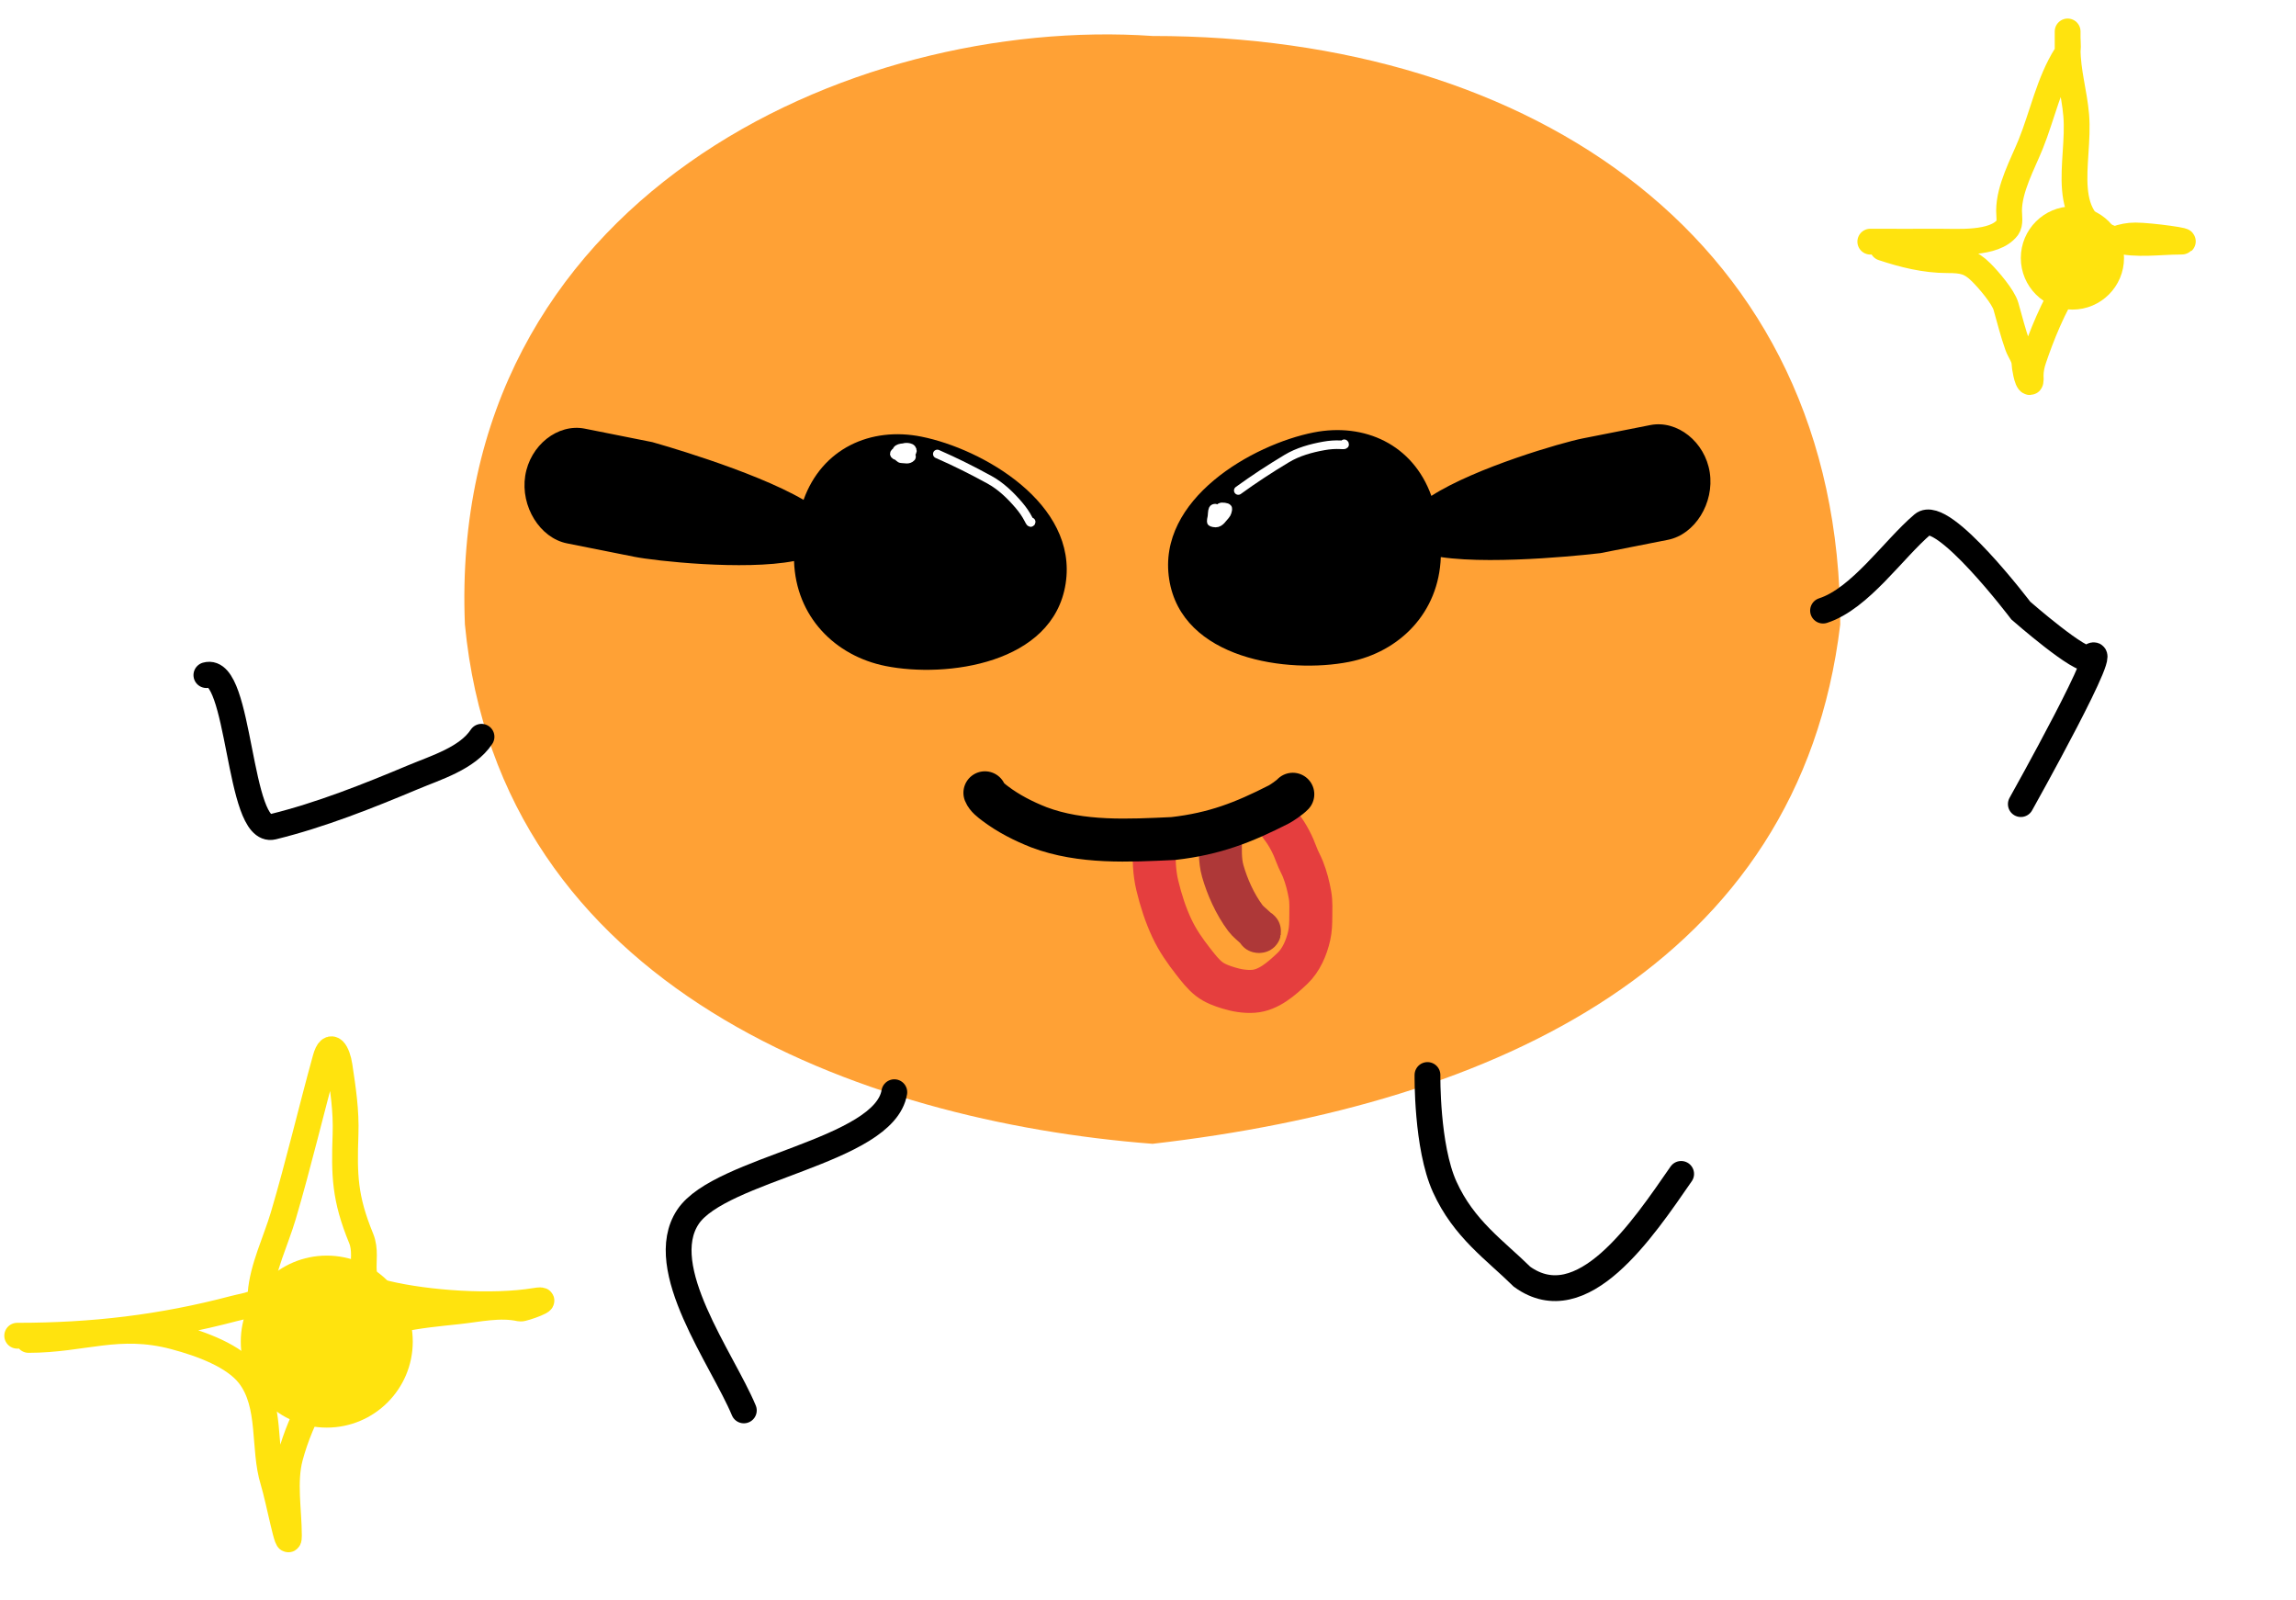 <svg width="267" height="186" viewBox="0 0 267 186" fill="none" xmlns="http://www.w3.org/2000/svg">
<g filter="url(#filter0_d_373_271)">
<path d="M212 70.604C207.257 110.178 171.922 126.416 132.032 131C97.955 128.375 56.104 112.942 52.063 70.604C50.043 21.044 96.959 -0.223 132.032 2.183C176.197 2.183 212 25.946 212 70.604Z" fill="#FFA135"/>
</g>
<path d="M152.764 50.284C145.692 51.68 134.522 58.01 135.962 67.349C137.401 76.687 149.805 78.362 156.878 76.965C162.771 75.801 167.33 71.235 167.549 64.776C174.178 65.759 186.102 64.32 186.102 64.32L193.96 62.769C197.104 62.148 199.374 58.492 198.826 54.934C198.277 51.377 195.047 48.807 191.904 49.428L184.046 50.98C181.689 51.445 171.61 54.352 166.452 57.661C164.314 51.669 158.658 49.12 152.764 50.284Z" fill="black"/>
<path d="M102.992 77.445C110.062 78.855 122.469 77.203 123.922 67.868C125.375 58.532 114.214 52.181 107.144 50.772C101.252 49.597 95.592 52.135 93.445 58.124C87.507 54.648 75.861 51.41 75.861 51.41L68.006 49.843C64.863 49.217 61.63 51.78 61.076 55.337C60.522 58.893 62.788 62.553 65.93 63.18L73.785 64.746C76.142 65.216 86.493 66.363 92.338 65.237C92.548 71.696 97.1 76.27 102.992 77.445Z" fill="black"/>
<path d="M109 52.787C111.072 53.692 113.064 54.691 115.047 55.775C116.385 56.506 117.516 57.602 118.502 58.759C118.936 59.27 119.294 59.785 119.603 60.379C119.657 60.483 119.869 60.944 119.912 60.679" stroke="white" stroke-linecap="round"/>
<path d="M134.191 98.32C134.2 99.92 134.211 101.419 134.585 102.966C135.003 104.695 135.529 106.341 136.272 107.925C136.953 109.378 137.814 110.599 138.769 111.819C139.33 112.536 139.902 113.286 140.602 113.831C141.275 114.354 142.079 114.636 142.856 114.876C143.797 115.167 144.799 115.337 145.776 115.266C147.525 115.137 149.012 113.822 150.31 112.591C151.3 111.652 151.932 110.21 152.247 108.8C152.408 108.079 152.429 107.332 152.432 106.593C152.435 105.767 152.486 104.914 152.345 104.1C152.165 103.055 151.902 102.041 151.52 101.073C151.301 100.519 151.001 100.02 150.796 99.458C150.353 98.247 149.763 97.076 148.998 96.103C148.848 95.912 148.598 95.432 148.308 95.017C148.192 94.85 148.079 94.614 147.979 94.385" stroke="#E53E3E" stroke-width="5" stroke-linecap="round"/>
<path d="M141.926 97.318C141.926 98.635 141.824 99.983 142.194 101.28C142.71 103.089 143.6 105.118 144.817 106.746C145.153 107.196 145.615 107.523 146.03 107.925C146.162 108.053 146.752 108.403 146.321 108.297" stroke="#AE3838" stroke-width="5" stroke-linecap="round"/>
<path d="M114.535 92.186C114.742 92.701 115.31 93.117 115.714 93.424C117.263 94.598 119.034 95.495 120.812 96.195C125.739 98.057 131.304 97.74 136.44 97.502C141.271 96.948 144.615 95.627 148.703 93.543C149.013 93.384 149.966 92.751 150.338 92.355" stroke="black" stroke-width="5" stroke-linecap="round"/>
<path d="M212 71C216.315 69.612 220.178 63.864 223.594 60.962C225.912 58.993 235 71 235 71C235 71 242.172 77.279 243 76.5C246.219 73.471 235 93.5 235 93.5" stroke="black" stroke-width="3" stroke-linecap="round"/>
<path d="M55.995 85.671C54.351 88.169 50.7 89.256 48.048 90.369C42.801 92.57 37.288 94.771 31.733 96.135C27.636 97.141 27.995 77.35 24 78.5" stroke="black" stroke-width="3" stroke-linecap="round"/>
<path d="M104 127C102.826 133.922 83.76 135.846 80 141.5C76.049 147.442 84 158 86.5 164" stroke="black" stroke-width="3" stroke-linecap="round"/>
<path d="M166 125C166 125 165.883 133.32 168 138C170.221 142.91 173.868 145.369 177 148.459C184 153.5 191 143 195.5 136.5" stroke="black" stroke-width="3" stroke-linecap="round"/>
<path d="M141.32 59.089C141.206 59.094 141.107 59.114 141.057 59.225C140.957 59.45 140.978 59.835 140.936 60.08C140.923 60.155 140.788 60.684 140.896 60.724C141.05 60.78 141.202 60.815 141.365 60.815C141.901 60.815 142.187 60.225 142.521 59.891C142.661 59.751 142.816 59.316 142.771 59.111C142.737 58.958 142.059 58.899 141.946 58.972C141.676 59.146 141.536 59.334 141.413 59.611C141.296 59.874 141.261 60.042 141.582 60.042C141.718 60.042 141.819 59.95 141.91 59.853C142.059 59.694 142.234 59.535 142.364 59.361" stroke="white" stroke-linecap="round"/>
<path d="M144 57.033C145.828 55.702 147.696 54.487 149.633 53.323C150.94 52.538 152.457 52.115 153.954 51.849C154.614 51.732 155.239 51.683 155.908 51.717C156.024 51.723 156.529 51.773 156.323 51.601" stroke="white" stroke-linecap="round"/>
<g filter="url(#filter1_f_373_271)">
<circle cx="241" cy="30" r="6" fill="#FFE30E"/>
</g>
<path d="M105.614 52.054C105.275 52.054 104.268 51.98 104.268 52.511C104.268 52.785 104.204 52.885 104.483 52.969C104.769 53.056 105.253 53.094 105.533 52.969C105.827 52.838 106.298 52.553 106.014 52.188C105.892 52.031 105.581 52 105.398 52C104.99 52 104.762 52.257 104.393 52.423C104.078 52.564 103.756 52.829 104.27 53C104.538 53.089 104.581 53.346 104.86 53.346C105.226 53.346 105.664 53.522 105.979 53.173C106.082 53.057 105.857 52.837 105.832 52.727C105.797 52.567 105.977 52.528 105.775 52.377" stroke="white" stroke-linecap="round"/>
<path d="M217.496 28.098C220.152 28.098 222.808 28.118 225.464 28.098C227.586 28.082 231.89 28.468 233.432 26.485C233.809 26.001 233.632 25.094 233.632 24.513C233.632 21.922 235.203 19.1 236.142 16.784C237.497 13.438 238.295 9.489 240.245 6.425C240.604 5.861 240.444 4.998 240.444 4.353C240.444 2.386 240.444 5.162 240.444 5.688C240.444 8.369 241.216 10.751 241.44 13.397C241.912 18.957 238.992 25.922 246.181 27.919C248.396 28.534 251.198 28.098 253.492 28.098C255.229 28.098 250.069 27.381 248.333 27.381C242.02 27.381 238.208 36.695 236.5 41.724C236.282 42.366 236.142 42.998 236.142 43.676C236.142 43.761 236.204 44.433 236.062 44.433C235.706 44.433 235.424 42.522 235.424 42.282C235.424 41.545 234.871 40.892 234.628 40.21C234.093 38.714 233.707 37.149 233.273 35.628C232.947 34.489 231.234 32.514 230.404 31.684C229.12 30.4 228.237 30.25 226.46 30.25C223.838 30.25 221.319 29.612 218.93 28.816" stroke="#FFE30E" stroke-width="3" stroke-linecap="round"/>
<path d="M2 155.315C10.796 155.315 18.799 154.376 27.198 152.158C28.787 151.738 30.215 151.718 30.307 150.415C30.516 147.451 32.089 144.255 32.94 141.378C34.733 135.316 36.159 129.193 37.84 123.113C38.455 120.891 39.259 122.432 39.486 123.957C39.889 126.654 40.276 129.137 40.181 131.905C40.017 136.657 40.071 139.301 42 144C43.058 146.577 40.789 149.424 44.935 150.415C49.706 151.557 57.268 152.081 62.234 151.259C64.491 150.886 60.841 152.233 60.5 152.158C58.112 151.631 55.689 152.22 53.201 152.484C48.788 152.953 43.444 153.374 41.132 156.077C37.656 160.143 35.019 164.673 33.744 169.415C32.968 172.303 33.598 175.633 33.598 178.562C33.598 180.715 32.42 174.345 31.77 172.246C30.569 168.374 31.622 163.372 28.99 159.943C27.24 157.664 23.469 156.27 20.286 155.424C13.774 153.693 9.687 155.805 3.317 155.805" stroke="#FFE30E" stroke-width="3" stroke-linecap="round"/>
<g filter="url(#filter2_f_373_271)">
<path d="M48 156C48 161.523 43.523 166 38 166C32.477 166 28 161.523 28 156C28 150.477 32.477 146 38 146C43.523 146 48 150.477 48 156Z" fill="#FFE30E"/>
</g>
<defs>
<filter id="filter0_d_373_271" x="50" y="0" width="168" height="137" filterUnits="userSpaceOnUse" color-interpolation-filters="sRGB">
<feFlood flood-opacity="0" result="BackgroundImageFix"/>
<feColorMatrix in="SourceAlpha" type="matrix" values="0 0 0 0 0 0 0 0 0 0 0 0 0 0 0 0 0 0 127 0" result="hardAlpha"/>
<feOffset dx="2" dy="2"/>
<feGaussianBlur stdDeviation="2"/>
<feComposite in2="hardAlpha" operator="out"/>
<feColorMatrix type="matrix" values="0 0 0 0 0.922 0 0 0 0 0.588 0 0 0 0 0.208 0 0 0 1 0"/>
<feBlend mode="normal" in2="BackgroundImageFix" result="effect1_dropShadow_373_271"/>
<feBlend mode="normal" in="SourceGraphic" in2="effect1_dropShadow_373_271" result="shape"/>
</filter>
<filter id="filter1_f_373_271" x="215" y="4" width="52" height="52" filterUnits="userSpaceOnUse" color-interpolation-filters="sRGB">
<feFlood flood-opacity="0" result="BackgroundImageFix"/>
<feBlend mode="normal" in="SourceGraphic" in2="BackgroundImageFix" result="shape"/>
<feGaussianBlur stdDeviation="10" result="effect1_foregroundBlur_373_271"/>
</filter>
<filter id="filter2_f_373_271" x="8" y="126" width="60" height="60" filterUnits="userSpaceOnUse" color-interpolation-filters="sRGB">
<feFlood flood-opacity="0" result="BackgroundImageFix"/>
<feBlend mode="normal" in="SourceGraphic" in2="BackgroundImageFix" result="shape"/>
<feGaussianBlur stdDeviation="10" result="effect1_foregroundBlur_373_271"/>
</filter>
</defs>
</svg>
